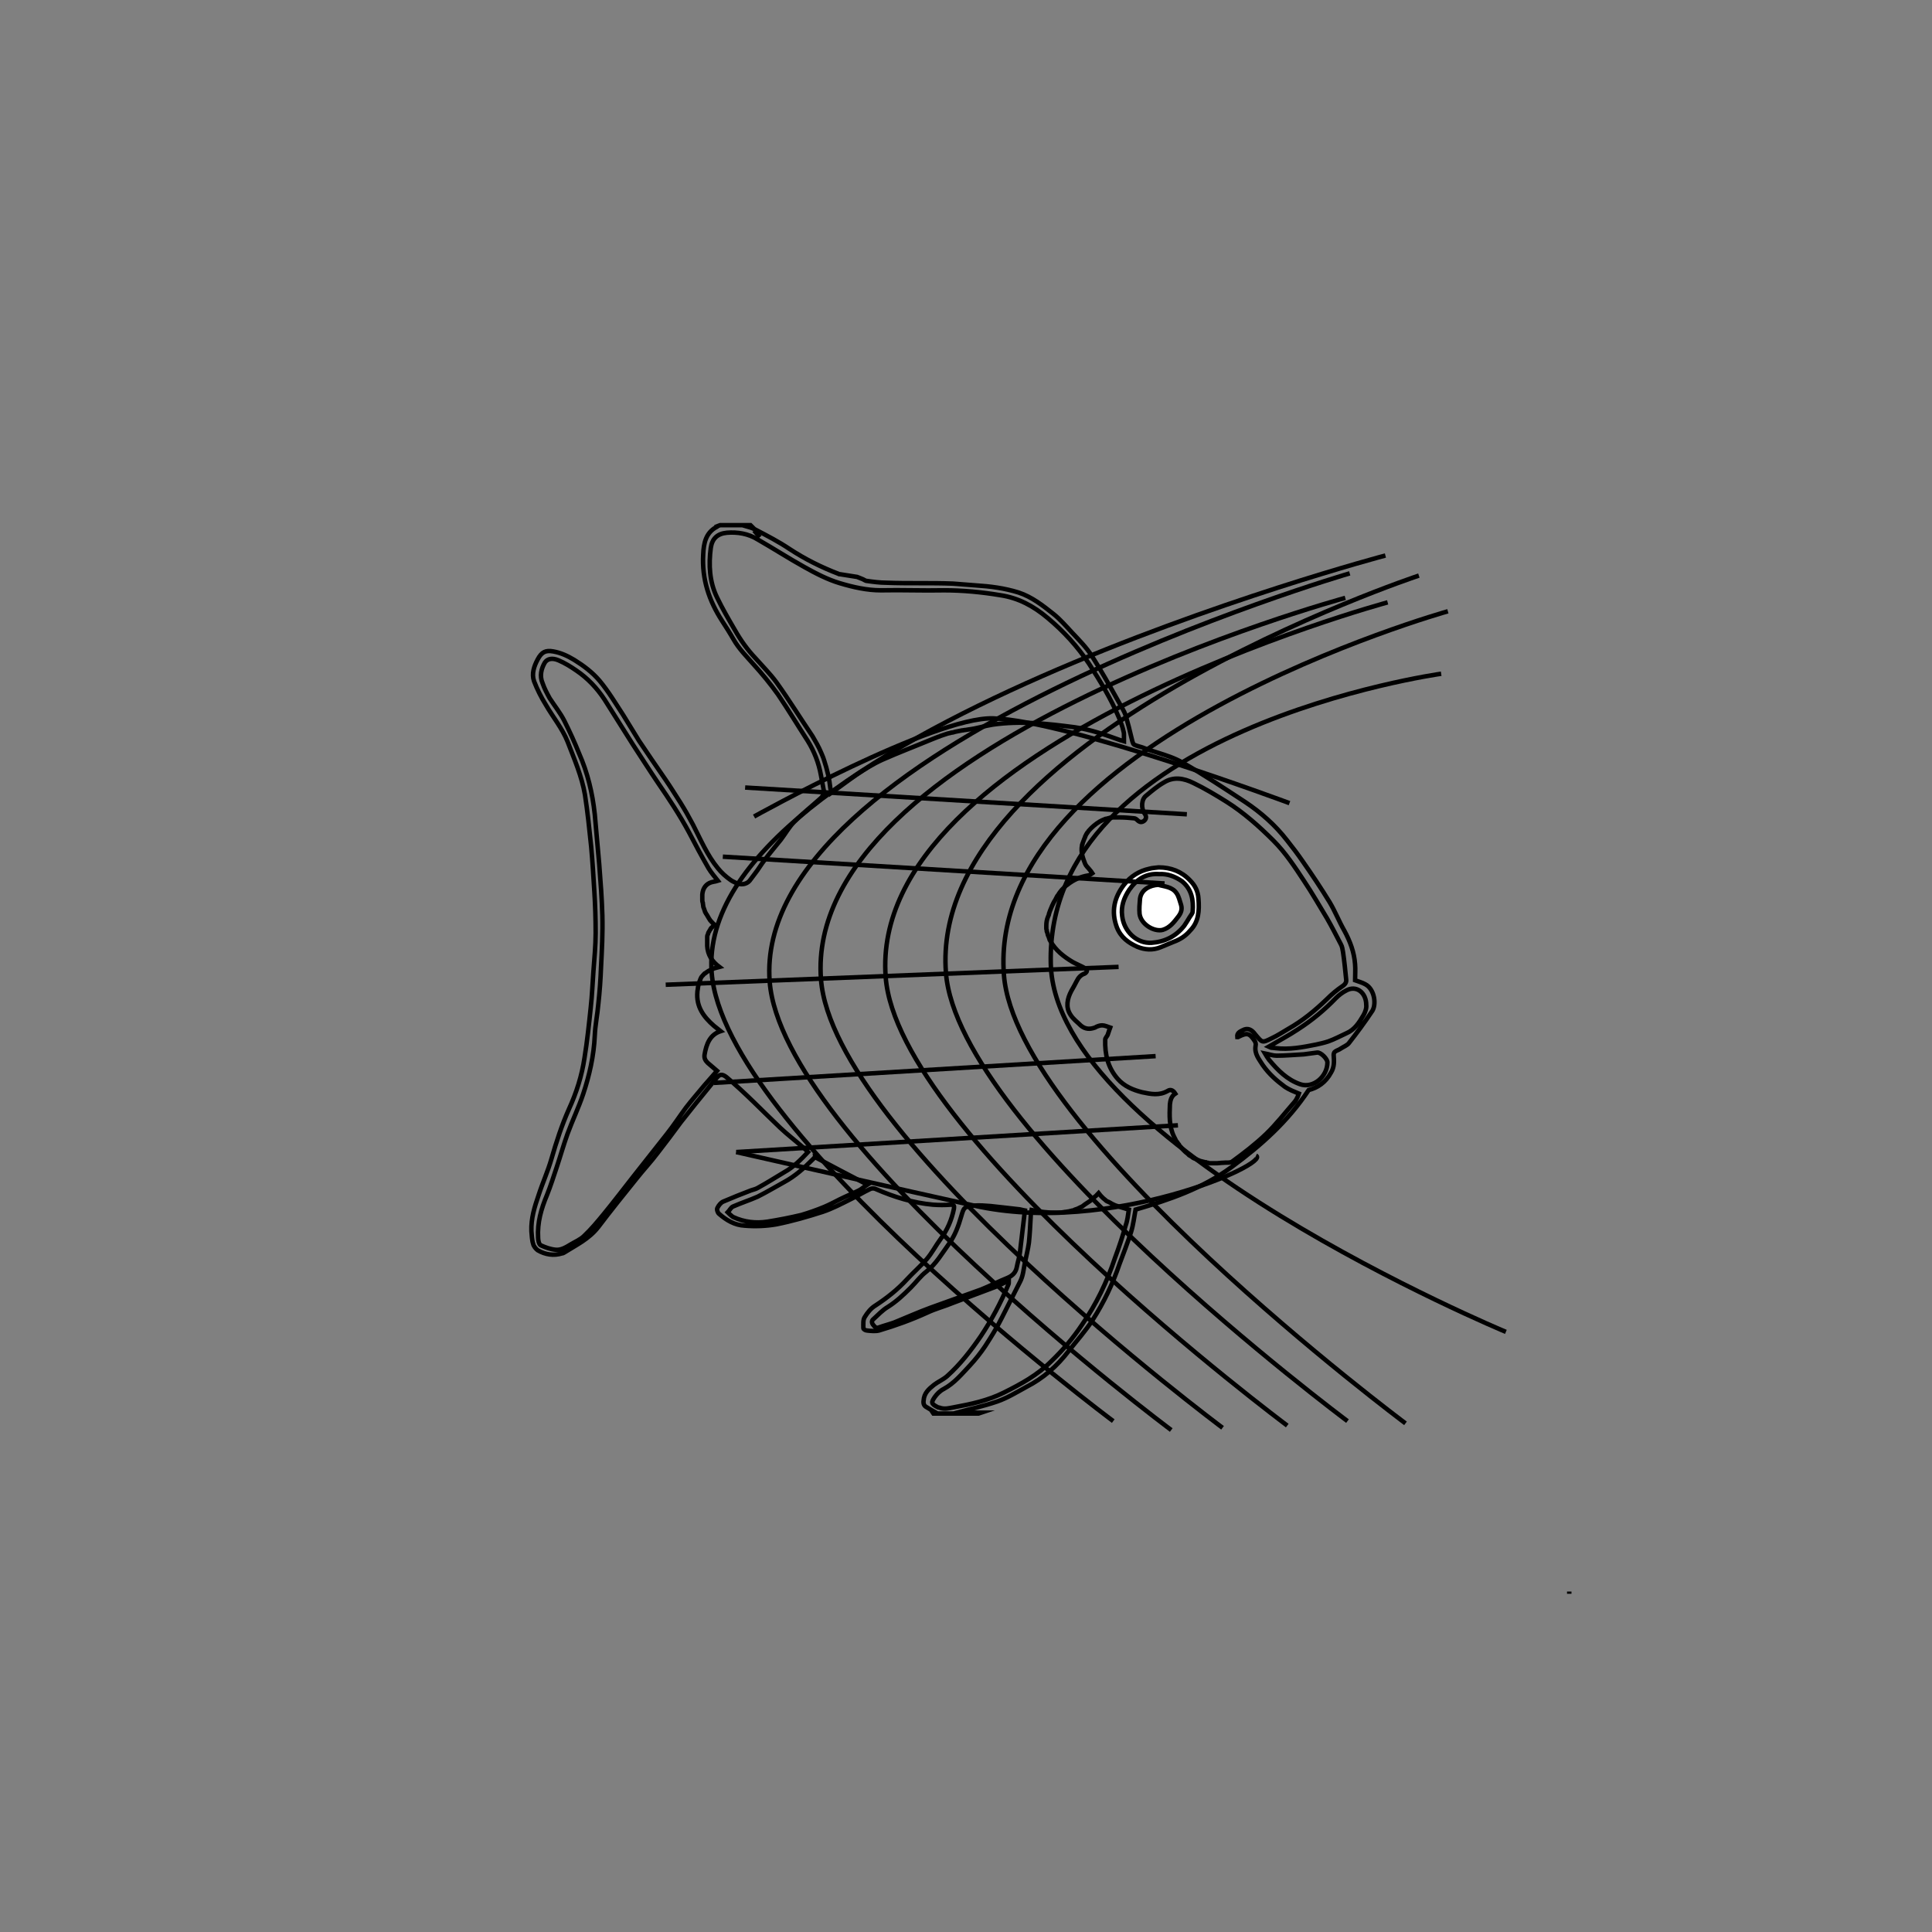 <?xml version="1.0" encoding="utf-8"?>
<!-- Generator: Adobe Illustrator 22.0.1, SVG Export Plug-In . SVG Version: 6.00 Build 0)  -->
<svg version="1.1" id="Layer_1" xmlns="http://www.w3.org/2000/svg" xmlns:xlink="http://www.w3.org/1999/xlink" x="0px" y="0px"
	 viewBox="0 0 433 433" style="enable-background:new 0 0 433 433;" xml:space="preserve">
<rect x="0" y="0" width="433" height="433" fill="#808080" stroke="none"/>
<style type="text/css">
	.st0{fill:none;stroke:#000000;stroke-miterlimit:10;}
	.st1{fill:#FFFFFF;stroke:#000000;stroke-miterlimit:10;}
	.st2{fill:none;stroke:#000000;stroke-linejoin:round;stroke-miterlimit:10;}
</style>
<g>
	<path class="st0" d="M306,220.6c-0.7-0.4-1.5-0.6-2.3-0.9c0-1.1,0.1-2.4,0-3.6c-0.2-2.7-1.1-5.1-2.4-7.5c-1.2-2.1-2.1-4.4-3.3-6.4
		c-1.9-3.1-3.9-6.1-6-9.1c-1.1-1.6-2.3-3.2-3.5-4.7c-2.7-3.5-5.9-6.3-9.5-8.7c-4.6-3-9.2-6.1-14-8.8c-1.7-1-3.6-1.6-5.5-2.2
		c-1.2-0.4-2.3-0.7-3.5-1.2c-0.6-0.2-1.2-0.3-1.8-0.6c-0.2-0.1-0.3-0.4-0.4-0.7c-0.1-0.3-0.1-0.5-0.2-0.8c-0.4-1.7-0.8-3.3-1.3-5
		c-0.4-1.2-1.1-2.2-1.7-3.3c-1.9-3.4-3.8-6.8-5.9-10.1c-1.2-1.9-2.9-3.6-4.5-5.3c-1.3-1.4-2.6-2.9-4.1-4.1c-2.4-1.9-4.8-3.8-7.8-4.8
		c-3.2-1-6.4-1.4-9.6-1.6c-1.7-0.1-3.4-0.3-5.1-0.4c-2.5-0.1-5-0.1-7.5-0.1s-5,0-7.5-0.1c-1.4,0-2.9-0.2-4.3-0.4
		c-0.4,0-0.8-0.4-1.2-0.5c-0.3-0.1-0.7-0.3-1-0.4c-1.3-0.2-2.5-0.4-3.8-0.6c-0.1,0-0.3,0-0.4-0.1c-3.9-1.5-7.5-3.3-11-5.6
		c-2.4-1.6-4.9-2.9-7.4-4.2c-0.1-0.1-0.2-0.1-0.4-0.2c-0.6-0.3-1.3-0.5-2-0.7h1.3l-0.2-0.2h-6.8l-0.8,0.3v0.1
		c-2.4,1.3-2.9,3.6-3,6.2c-0.3,5.5,1.3,10.3,4.2,14.8c0.9,1.4,1.8,2.8,2.6,4.2c1.2,2.1,2.9,3.8,4.4,5.5c2,2.2,3.9,4.5,5.6,6.9
		c2.3,3.4,4.4,6.9,6.6,10.3c1.5,2.4,2.5,5,3,7.8c0.2,1.1,0.4,2.1,0.6,3.2c0,0.2,0.1,0.4,0,0.6c0,0.6-0.4,1.1-0.9,1.5
		c-1.9,1.7-3.9,3.3-5.7,5.1c-1.2,1.2-2,2.7-3,4c-1.2,1.5-2.4,2.9-3.6,4.5c-0.8,1-1.4,2.1-2.2,3.1c-0.4,0.5-0.8,1.1-1.2,1.6
		c-0.7,0.8-1.9,1-3,0.5c-0.4-0.2-0.9-0.4-1.3-0.7c-1-0.7-2-1.6-2.8-2.6c-2.4-2.9-3.9-6.5-5.6-9.8c-0.9-1.7-1.8-3.3-2.8-4.9
		c-1.1-1.7-2.2-3.5-3.3-5.1c-2-2.9-4-5.8-6-8.8c-1.2-1.9-2.3-3.8-3.5-5.7c-1.7-2.6-3.3-5.3-5.3-7.7c-1.6-1.9-3.6-3.4-5.7-4.7
		c-1.5-0.9-3-1.6-4.7-1.9c-1.7-0.3-2.6,0.1-3.5,1.8c-0.8,1.5-1.4,3.2-0.8,4.9c0.7,1.8,1.6,3.6,2.6,5.2c1.6,2.8,3.7,5.3,4.9,8.3
		c1.5,3.9,3.2,7.8,3.9,11.9c0.6,3.9,1,7.8,1.4,11.7c0.3,3.3,0.5,6.6,0.7,9.9c0.2,3.1,0.3,6.2,0.3,9.4c0,2.9-0.3,5.8-0.5,8.6
		c-0.2,2.7-0.3,5.4-0.6,8.1c-0.4,3.8-0.8,7.6-1.4,11.3c-0.6,4-1.8,7.8-3.5,11.5c-1.6,3.6-2.8,7.3-3.9,11.1c-0.8,2.8-2,5.4-2.9,8.2
		c-0.9,2.6-1.7,5.2-1.6,8c0.1,1,0.1,2,0.4,2.9c0.1,0.5,0.6,1.1,1,1.4c1.7,1,3.6,1.3,5.5,0.7c0.2,0,0.3-0.1,0.5-0.2
		c2.7-1.7,5.5-3,7.6-5.7c2.8-3.7,5.7-7.3,8.6-10.9c1.5-1.9,3.2-3.7,4.7-5.7c1.8-2.3,3.5-4.6,5.2-6.9c2.2-2.8,4.4-5.5,6.6-8.2
		c0.5-0.6,0.9-1.1,1.4-1.7c0.7-0.9,1.3-0.9,2.2-0.2c4.2,3.5,8.1,7.6,12.1,11.4c1.6,1.5,3.3,2.8,4.9,4.2c0.4,0.3,0.8,0.7,1.3,1.2
		c-1.7,1.8-3.3,3.4-5.3,4.5c-2,1.2-3.9,2.4-5.9,3.5c-0.5,0.3-1,0.4-1.6,0.6c-2.1,0.8-4.1,1.6-6.2,2.5c-0.5,0.2-1,0.8-1.3,1.4
		c-0.2,0.3,0,1,0.3,1.3c1.7,1.5,3.6,2.6,5.8,2.7c2.4,0.2,4.8,0.1,7.1-0.3c3.5-0.7,7-1.7,10.4-2.8c2.1-0.7,4.2-1.8,6.2-2.8
		c1.5-0.7,2.9-1.6,4.4-2.3c0.4-0.2,0.9-0.2,1.3,0c4.1,1.8,8.4,3.1,12.8,3.5c1.3,0.1,2.7,0.1,4,0c0.7,0,0.8,0.2,0.7,0.9
		c-0.5,2.5-1.5,4.8-3,6.8c-1.1,1.5-1.9,3.1-3.1,4.5c-1.4,1.6-3,3-4.4,4.5c-2.1,2.3-4.5,4.2-7.1,5.9c-1,0.6-1.8,1.6-2.4,2.6
		c-0.4,0.6-0.3,1.6-0.3,2.5c0,0.2,0.5,0.5,0.8,0.5c0.9,0.1,1.9,0.2,2.7,0c3.7-1.1,7.3-2.4,10.8-4c1.9-0.9,3.9-1.4,5.8-2.2
		c3.1-1.2,6.2-2.3,9.3-3.5c1-0.4,2-0.9,3.2-1.5c0,0.5,0,0.7-0.1,0.9c-1.7,4.1-3.8,8-6.2,11.6c-2.2,3.2-4.6,6.3-7.5,8.9
		c-0.9,0.8-2.1,1.3-3,2c-1.1,0.9-2.2,1.8-2.3,3.5c-0.1,0.7,0.1,1.2,0.7,1.5c0.6,0.4,1.2,0.7,1.9,1.1H209l0.2,0.3h10.1l0.6-0.2h-5.5
		c2.6-0.7,5.9-1.4,9.1-2.5c2.3-0.8,4.4-2.1,6.6-3.3c3.7-1.9,6.8-4.6,9.4-8c1.8-2.3,3.8-4.5,5.4-7c2.5-3.9,4.5-8.1,6-12.5
		c0.9-2.4,1.8-4.7,2.6-7.2c0.5-1.6,0.7-3.4,1-5c7.5-2.2,15-4.7,21.6-9.6c6.5-4.8,12.5-10.1,17.2-17.2c2-0.5,3.8-1.7,5-3.9
		c0.8-1.3,0.7-2.6,0.6-4c0-0.2,0.1-0.6,0.3-0.7c0.4-0.3,0.9-0.4,1.3-0.7c0.6-0.4,1.4-0.7,1.8-1.2c1.8-2.3,3.5-4.6,5.1-7
		C308.6,225.3,308.1,221.7,306,220.6z M184.7,170.4c-0.1-0.2-0.1-0.4-0.2-0.6c-0.1-0.2-0.1-0.3-0.2-0.5c-0.1-0.2-0.2-0.5-0.3-0.7
		c-0.5-1.2-1.2-2.4-1.9-3.6c-2.7-4-5.3-8.2-8.1-12.1c-1.4-1.9-3.1-3.6-4.7-5.4c-1.8-1.9-3.3-4-4.6-6.3c-1.4-2.4-2.8-4.8-4-7.3
		c-1.7-3.5-1.9-7.3-1.4-11.1c0.3-2.1,1.5-3.2,3.6-3.4c2.4-0.2,4.8,0.2,6.9,1.5c3.5,2,6.9,4.2,10.5,6.2c2.5,1.4,5.2,2.8,7.9,3.6
		c3,0.9,6.1,1.6,9.2,1.6c4.7-0.1,9.5,0.1,14.2,0c4.2,0,8.4,0.4,12.6,1.1c4,0.6,7.4,2.4,10.6,5.1c3.6,3,6.7,6.4,9.3,10.3
		c2.5,3.9,4.9,7.8,6.7,12.1c0.4,1,0.8,2,1,3c0.1,0.3,0.1,0.6,0.1,0.9c0,0.1,0,0.2,0,0.4c0,0.3,0,0.6,0,0.9c-0.3-0.1-0.5-0.1-0.8-0.2
		c-3.3-1.2-6.7-2.4-10.2-2.9c-6.1-0.8-12.2-1.5-18.4-0.6c-1.9,0.3-3.7,0.9-5.5,1.1c-0.2,0-0.4,0.1-0.6,0.1l0,0
		c-0.3,0-0.5,0.1-0.8,0.1c-0.5,0.1-1,0.2-1.5,0.3c-0.3,0.1-0.6,0.2-0.9,0.2c-0.2,0.1-0.5,0.1-0.8,0.2c-0.5,0.2-1,0.3-1.5,0.5
		c-0.2,0.1-0.5,0.2-0.8,0.3l0,0c-0.5,0.2-1,0.4-1.5,0.6c-3.6,1.5-7.3,2.9-10.9,4.5c-2,0.9-3.9,2.1-5.7,3.3c-1.9,1.3-3.7,2.7-5.7,4.1
		c0-0.3-0.1-0.7-0.2-1C185.9,174.7,185.4,172.5,184.7,170.4z M157.9,236.4c-0.1,0.8,0.2,1.3,0.7,1.8c0.8,0.7,1.5,1.3,2.1,1.8
		c-0.9,1-1.8,2.1-2.8,3.2c-1.4,1.7-2.9,3.4-4.2,5.1c-1.4,1.9-2.7,3.9-4.2,5.8c-2.5,3.2-5,6.3-7.5,9.5c-2.2,2.8-4.4,5.7-6.7,8.5
		c-1.4,1.7-2.8,3.4-4.4,4.9c-0.8,0.8-2,1.3-3,1.9s-2.1,1.3-3.3,1.2c-1.2-0.1-2.3-0.5-3.4-1c-0.4-0.2-0.6-1.1-0.6-1.7
		c-0.2-3.4,0.7-6.5,2-9.6c0.8-2,1.5-4.2,2.2-6.3c0.8-2.4,1.5-4.9,2.4-7.4c1.1-3,2.5-5.9,3.5-8.9c1.4-4.2,2.4-8.6,2.6-13.1
		c0.1-2.4,0.6-4.7,0.8-7.1c0.3-2.7,0.5-5.5,0.6-8.2c0.2-3.9,0.4-7.7,0.3-11.6c-0.1-3.8-0.4-7.6-0.7-11.5c-0.3-3.7-0.7-7.5-1-11.2
		c-0.5-4.7-1.6-9.3-3.5-13.6c-1-2.5-2.1-4.9-3.3-7.3c-0.9-1.8-2.2-3.4-3.3-5.1c-0.6-1.1-1.2-2.2-1.6-3.4c-0.7-1.6-0.3-3.2,0.5-4.6
		c0.6-0.9,1.7-1.1,3.1-0.5s2.7,1.4,4,2.3c2.5,1.7,4.6,3.9,6.3,6.5c2.1,3.3,4.2,6.7,6.3,10c1.9,2.9,3.8,5.9,5.7,8.7
		c2.4,3.5,4.8,7.1,6.9,11c1.4,2.7,2.9,5.5,4.4,8.1c0.6,1,1.4,1.9,2.1,2.8c-0.6,0.2-1.3,0.2-1.9,0.5c-1,0.5-1.5,1.4-1.6,2.6v0.3
		c0,0.3,0,0.5,0,0.8c0,0.2,0,0.5,0.1,0.7c0,0.2,0.1,0.5,0.1,0.7s0.1,0.5,0.2,0.7c0.1,0.2,0.1,0.4,0.2,0.6c0,0.1,0,0.1,0.1,0.2
		c0.1,0.2,0.2,0.4,0.3,0.5c0.1,0.2,0.2,0.3,0.3,0.5c0,0,0.1,0.1,0.1,0.2c0.1,0.2,0.3,0.4,0.4,0.6l0,0c0.3,0.3,0.6,0.7,1,1
		c-0.1,0.1-0.2,0.1-0.3,0.2c-0.1,0.1-0.2,0.2-0.3,0.3s-0.2,0.1-0.2,0.2c-0.1,0.1-0.2,0.2-0.2,0.3c-0.1,0.1-0.1,0.2-0.2,0.3
		c-0.1,0.1-0.1,0.2-0.1,0.2c-0.1,0.1-0.2,0.3-0.2,0.5c0,0,0,0.1-0.1,0.2l0,0c-0.1,0.2-0.1,0.4-0.1,0.6c0,0.1,0,0.2,0,0.3
		s0,0.2,0,0.3s0,0.2,0,0.3c0,0.4,0,0.7,0,1c0.1,2,1.1,3.5,2.7,4.7c-0.8,0.2-1.4,0.4-2,0.7c-0.1,0.1-0.2,0.1-0.4,0.2
		c-0.1,0.1-0.2,0.1-0.3,0.2c-0.1,0.1-0.2,0.1-0.3,0.2c-0.1,0.1-0.2,0.2-0.3,0.2c-0.1,0.1-0.2,0.2-0.2,0.2c-0.1,0.1-0.1,0.2-0.2,0.2
		c-0.2,0.2-0.4,0.5-0.5,0.8c0,0.1-0.1,0.1-0.1,0.2c0,0,0,0,0,0.1c-0.1,0.1-0.1,0.3-0.2,0.5c-0.1,0.2-0.1,0.4-0.2,0.7
		c0,0.2-0.1,0.4-0.1,0.6v0.1c0,0.2-0.1,0.4-0.1,0.7c-0.3,3.3,1.4,5.6,3.7,7.6c0.5,0.4,1,0.8,1.5,1.2
		C159.1,231.9,158.3,234,157.9,236.4z M192.5,266.8c-1.4,0.7-2.9,1.3-4.3,2c-1.2,0.6-2.3,1.2-3.5,1.7c-1.7,0.7-3.4,1.3-5.1,1.8
		c-2.5,0.6-5.1,1.1-7.6,1.5c-2.6,0.4-5.2,0.1-7.6-1c0,0-0.1,0-0.2-0.1c-0.4-0.3-0.8-0.7-1.1-1c0.4-0.4,0.7-1.1,1.2-1.3
		c1.8-0.8,3.7-1.4,5.5-2.2c2-1,4-2.2,6-3.3c2.4-1.3,4.4-3.1,6.4-5.1c0.2-0.2,0.4-0.4,0.4-0.5c3.9,2.1,7.8,4.1,11.8,6.2
		C193.6,266,193.1,266.5,192.5,266.8z M225.8,286.4c-2,0.8-3.9,1.8-5.9,2.6c-3.8,1.4-7.6,2.7-11.4,4.1c-2.7,1-5.4,2.2-8.1,3.3
		c-1.1,0.4-2.3,0.7-3.4,1.1c-0.7,0.3-1-0.2-1.4-0.7c-0.3-0.5-0.2-0.9,0.2-1.2c1-0.9,2-2,3.2-2.7c1.9-1.2,3.5-2.7,5.1-4.3
		c1.2-1.2,2.2-2.6,3.5-3.6c2.2-1.7,3.6-4.2,5.2-6.4c1.2-1.7,2-3.8,2.6-5.9c0.6-2,0.6-2.3,2.9-2.5c1.2-0.1,2.5,0,3.7,0.1
		c2.1,0.2,4.2,0.5,6.2,0.7c0.4,0,0.9,0.2,1.5,0.3c-0.4,3.1-0.7,6.2-1.1,9.3c-0.1,1.1-0.5,2.2-0.7,3.3
		C227.7,285.1,227,285.9,225.8,286.4z M252.3,274.6c-0.7,2.5-1.5,4.9-2.4,7.3c-1.8,5.4-4.2,10.4-7.4,15c-2,3-4.3,5.7-6.9,8.2
		c-3.1,3.1-6.8,5.1-10.6,7c-3.6,1.8-7.4,2.6-11.2,3.3c-1.1,0.2-2.1,0.5-3.2,0.1c-0.1,0-0.3-0.1-0.4-0.1c-1.6-0.8-1.5-1.1-0.7-2.3
		c0.5-0.7,1.2-1.4,2-1.8c2.4-1.3,4.1-3.4,5.9-5.3c1.2-1.3,2.4-2.8,3.4-4.3c1.3-2,2.6-4.1,3.7-6.3c1.4-2.7,2.7-5.4,4.1-8.1
		c0.7-1.3,0.8-2.8,1.1-4.3s0.7-3,0.9-4.5c0.2-1.9,0.3-3.9,0.4-5.8c0-0.5,0.1-0.9,0.2-1.5c1.9,0.4,3.7,0.6,5.5,0.6c0.1,0,0.3,0,0.4,0
		c0.4,0,0.7,0,1.1-0.1c0.2,0,0.4-0.1,0.7-0.1c0.2,0,0.4-0.1,0.6-0.1c0.2,0,0.3-0.1,0.5-0.1c0.1,0,0.2-0.1,0.4-0.1s0.3-0.1,0.5-0.2
		s0.4-0.1,0.6-0.2c0.2-0.1,0.4-0.2,0.6-0.3c0.2-0.1,0.5-0.2,0.7-0.4c0.1-0.1,0.3-0.2,0.4-0.3c0.3-0.2,0.6-0.4,0.9-0.6
		c0.2-0.1,0.3-0.2,0.5-0.4c0.3-0.2,0.5-0.5,0.8-0.7s0.5-0.5,0.8-0.8c0.3,0.4,0.7,0.8,1,1.1l0,0c0.2,0.2,0.4,0.3,0.6,0.5
		c0.2,0.2,0.4,0.3,0.7,0.4c0.2,0.1,0.4,0.2,0.7,0.4c0.4,0.2,0.8,0.4,1.2,0.5c0.2,0.1,0.4,0.1,0.6,0.2c0.7,0.2,1.3,0.4,2,0.6
		C252.8,272.3,252.7,273.5,252.3,274.6z M290.1,247c-2.1,2.4-4.1,5-6.4,7.2s-4.9,4.2-7.5,6.1c-0.5,0.4-1.4,0.2-2.1,0.3
		c-0.5,0-0.9,0.1-1.3,0.1c-0.3,0-0.5,0-0.8,0c-0.2,0-0.3,0-0.5,0c-0.1,0-0.2,0-0.3,0c-0.2,0-0.3,0-0.5-0.1c0,0,0,0-0.1,0
		s-0.2,0-0.3-0.1c0,0,0,0-0.1,0c-0.4-0.1-0.8-0.2-1.2-0.3c-0.2-0.1-0.5-0.2-0.7-0.3c-0.2-0.1-0.4-0.2-0.6-0.3h-0.1
		c-0.2-0.1-0.4-0.2-0.6-0.4c-0.2-0.1-0.3-0.2-0.5-0.3c-0.1-0.1-0.2-0.2-0.3-0.3c-0.7-0.5-1.2-1.1-1.8-1.8c-0.1-0.1-0.2-0.2-0.2-0.3
		c-0.1-0.1-0.2-0.3-0.3-0.4c0-0.1-0.1-0.2-0.2-0.2l0,0c-0.2-0.4-0.4-0.8-0.6-1.2c-1.1-2.3-1-4.7-0.9-7.2c0.1-0.9,0.3-1.8,1.2-2.4
		c-0.5-0.8-1.1-1-1.7-0.6c-1.9,1.1-3.8,0.7-5.7,0.3c-2-0.5-4-1.3-5.5-3c-2.2-2.5-2.9-5.5-2.8-8.8c0-0.4,0.5-0.8,0.6-1.2
		c0.2-0.5,0.3-1,0.5-1.5c-0.6-0.2-1.2-0.5-1.8-0.5c-0.5,0-1.1,0.2-1.6,0.5c-1.1,0.4-2.1,0.4-3.1-0.4c-0.8-0.8-1.8-1.5-2.4-2.5
		c-1.1-1.7-0.7-3.6,0.2-5.3c0.4-0.7,0.8-1.4,1.2-2.2s0.9-1.4,1.8-1.7c0.2-0.1,0.5-0.4,0.5-0.6c0-0.2-0.2-0.5-0.4-0.6
		c-0.9-0.5-1.9-0.9-2.8-1.4c-2-1.2-3.8-2.6-5-4.7c-0.1-0.1-0.2-0.3-0.2-0.5c-0.1-0.1-0.1-0.3-0.2-0.5c-0.1-0.2-0.2-0.4-0.2-0.6
		c-0.1-0.2-0.1-0.4-0.2-0.6c0-0.1,0-0.1,0-0.1c0-0.2-0.1-0.3-0.1-0.5V208c0-0.2,0-0.4,0-0.6c0-0.6,0.1-1.3,0.4-2
		c0.1-0.2,0.2-0.4,0.2-0.6c0.1-0.2,0.1-0.4,0.2-0.6c0.2-0.4,0.3-0.8,0.5-1.2l0,0c0.2-0.4,0.4-0.9,0.7-1.3c0.1-0.2,0.2-0.4,0.3-0.6
		l0,0c0.1-0.2,0.2-0.4,0.4-0.6c0.2-0.4,0.5-0.7,0.8-1.1c0.1-0.1,0.1-0.1,0.2-0.2c0.1-0.1,0.2-0.2,0.4-0.4s0.4-0.4,0.6-0.5
		c1.4-1.1,2.9-1.8,4.7-2.1c0.3,0,0.6-0.3,0.9-0.5c-0.2-0.3-0.4-0.6-0.6-0.8c-0.3-0.4-0.8-0.8-1-1.3c-0.5-1.3-1-2.6-0.7-4.1
		c0-0.1,0-0.2,0.1-0.3c0,0,0,0,0-0.1l0,0c0.1-0.3,0.2-0.5,0.3-0.8s0.2-0.5,0.3-0.7c0,0,0,0,0-0.1c0.1-0.2,0.2-0.4,0.3-0.6
		c0.1-0.1,0.2-0.2,0.2-0.3c0.1-0.1,0.2-0.2,0.3-0.4c0.7-0.8,1.5-1.5,2.5-2.1c0.2-0.1,0.4-0.2,0.6-0.3c0.2-0.1,0.3-0.1,0.5-0.2
		c0.1-0.1,0.3-0.1,0.4-0.1c0.2-0.1,0.5-0.1,0.7-0.2l0,0c0.2,0,0.4-0.1,0.7-0.1c0.1,0,0.2,0,0.2,0c0.2,0,0.3,0,0.5,0
		c0.1,0,0.1,0,0.2,0c0.2,0,0.5,0,0.7,0c1.1,0,2.2,0.1,3.2,0.2c0.2,0,0.5,0.2,0.7,0.4c0.5,0.5,1,0.6,1.6,0.1c0.5-0.5,0.4-1.1,0-1.6
		c-0.8-1.2-0.7-3.2,0.4-4c1.2-1,2.5-2.1,3.9-2.9c2.2-1.4,4.5-1,6.7,0.1c2.5,1.2,5,2.7,7.4,4.2c3.8,2.4,7.3,5.5,10.5,8.7
		c2.7,2.7,4.8,5.9,6.9,9.1c1.8,2.7,3.4,5.5,5.1,8.3c1.1,1.9,2.1,3.9,3.1,5.8c0.3,0.5,0.4,1.2,0.5,1.8c0.3,2,0.5,4.1,0.7,6.1
		c0.1,0.6-0.2,1.1-0.8,1.5c-1.2,0.8-2.4,1.8-3.5,2.9c-2.7,2.6-5.5,4.9-8.7,6.7c-1.2,0.7-2.4,1.5-3.7,2.1c-2.2,1.1-2.1,1-3.7-0.9
		c-0.8-1.1-1.7-1.5-2.8-0.9c-0.6,0.3-1.3,0.6-1.2,1.5c0.1,0,0.2,0.1,0.2,0c2-1,2.5-0.9,3.7,0.9c0.2,0.3,0.3,0.7,0.2,1.1
		c-0.3,1.8,0.8,3,1.6,4.3c1.4,2,3.1,3.5,5,4.9c0.9,0.6,1.9,1,3.1,1.5C291,245.4,290.7,246.3,290.1,247z M291.4,243
		c-2.9-1-5-3.1-7-5.5c-0.3-0.4-0.6-0.9-0.9-1.4c1,0.2,1.8,0.5,2.6,0.5c2,0,4.1-0.2,6.1-0.3c1-0.1,2-0.3,3-0.4
		c0.8-0.1,2.3,1.4,2.3,2.2C297.5,241.3,294.3,244,291.4,243z M305.6,227.5c-1,1.7-2,3.3-3.9,4.1c-1.3,0.6-2.6,1.3-4,1.8
		c-0.9,0.3-1.8,0.5-2.7,0.7c-3,0.6-6.1,1.2-9.2,0.8c-0.3,0-0.6-0.1-0.9-0.1c-0.2-0.1-0.4-0.1-0.6-0.2c2.2-1.3,4.5-2.5,6.6-3.9
		c3.1-2,5.9-4.3,8.5-7c0.7-0.7,1.5-1.3,2.3-1.7c2.3-1.3,4.5,0.5,4.5,3.2C306.3,225.9,306,226.8,305.6,227.5z"/>
	<path class="st1" d="M268.6,201.4c-0.1-1.7-0.8-3-1.9-4.1c-1.9-2-4.3-2.9-7-2.9c-0.7,0.1-1.4,0.1-2.1,0.3c-2.3,0.5-4.2,1.7-5.7,3.6
		c-2.2,2.9-2.9,6-1.6,9.5c0.9,2.3,2.6,3.5,4.6,4.4c1.7,0.7,3.5,0.8,5.2,0.1c1-0.4,1.9-0.8,2.9-1.2c1.4-0.5,2.7-1.3,3.7-2.5
		C268.7,206.6,268.8,204.1,268.6,201.4z M267.3,204.3c0,0.4-0.4,0.8-0.7,1.3c-0.4,0.7-0.8,1.3-1.2,1.9c-1.9,2.4-4.4,3.6-7.3,3.8
		c-3.3,0.2-6.2-2.5-6.6-6c-0.3-2.2,0.4-4.1,1.6-5.9c1.7-2.4,3.8-3.7,6.7-3.5c1.8-0.1,3.5,0.5,5.1,1.6
		C267.1,199.3,267.5,201.7,267.3,204.3z"/>
	<path class="st1" d="M259.6,198.3c1.3,0.4,3.1,0.4,4.1,1.9c0.5,0.7,0.7,1.7,1,2.6c0.3,1,0,1.8-0.6,2.6c-1,1.3-1.9,2.5-3.5,3
		c-1.9,0.5-4.9-1.2-5.2-3.6c-0.1-1.1,0-2.3,0.1-3.4C255.8,199.3,257.8,198.4,259.6,198.3z"/>
</g>
<g id="flystitch">
	<path id="boundary_x5F_curve_5_" class="st2" d="M310.5,124.5c0,0-155,41-151,93.5c2.7,35.4,90,100.5,90,100.5"/>
	<path id="boundary_x5F_curve_3_" class="st2" d="M302.5,128.5c0,0-134,39-130,91.5c2.7,35.4,90,100.5,90,100.5"/>
	<path id="boundary_x5F_curve_4_" class="st2" d="M301.5,134c0,0-121.5,33-117.5,85.5c2.7,35.4,90,100.5,90,100.5"/>
	<path id="boundary_x5F_curve_2_" class="st2" d="M311,135c0,0-116.5,31.5-112.5,84c2.7,35.4,90,100.5,90,100.5"/>
	<path id="boundary_x5F_curve_1_" class="st2" d="M318,129c0,0-110,36.5-106,89c2.7,35.4,90,100.5,90,100.5"/>
	<path id="boundary_x5F_curve" class="st2" d="M324.5,137c0,0-103.5,29-99.5,81.5c2.7,35.4,90,100.5,90,100.5"/>
	<path id="boundary_x5F_curve_6_" class="st2" d="M323,151c0,0-88.8,12.4-87.5,65c1,40.5,102,82.5,102,82.5"/>
	<path id="axis_6_" class="st2" d="M169,183c0,0,40.2-22.4,53.6-22c16.8,0.5,66.4,19,66.4,19"/>
	<line id="axis_3_" class="st2" x1="167" y1="176.5" x2="266" y2="182.5"/>
	<line id="axis_4_" class="st2" x1="162" y1="192" x2="261" y2="198"/>
	<line id="axis" class="st2" x1="250.7" y1="216.7" x2="149.2" y2="220.7"/>
	<line id="axis_2_" class="st2" x1="160" y1="242.7" x2="259" y2="236.7"/>
	<line id="axis_1_" class="st2" x1="165" y1="258.2" x2="264" y2="252.2"/>
	<path id="axis_5_" class="st2" d="M165,258.2c0,0,40.5,9.2,53.3,12c30.4,6.8,66.7-9.5,63.2-11.2"/>
</g>
<line class="st0" x1="170.3" y1="120.4" x2="169" y2="118.9"/>
<line class="st2" x1="351.7" y1="357.2" x2="351.7" y2="356.7"/>
</svg>
